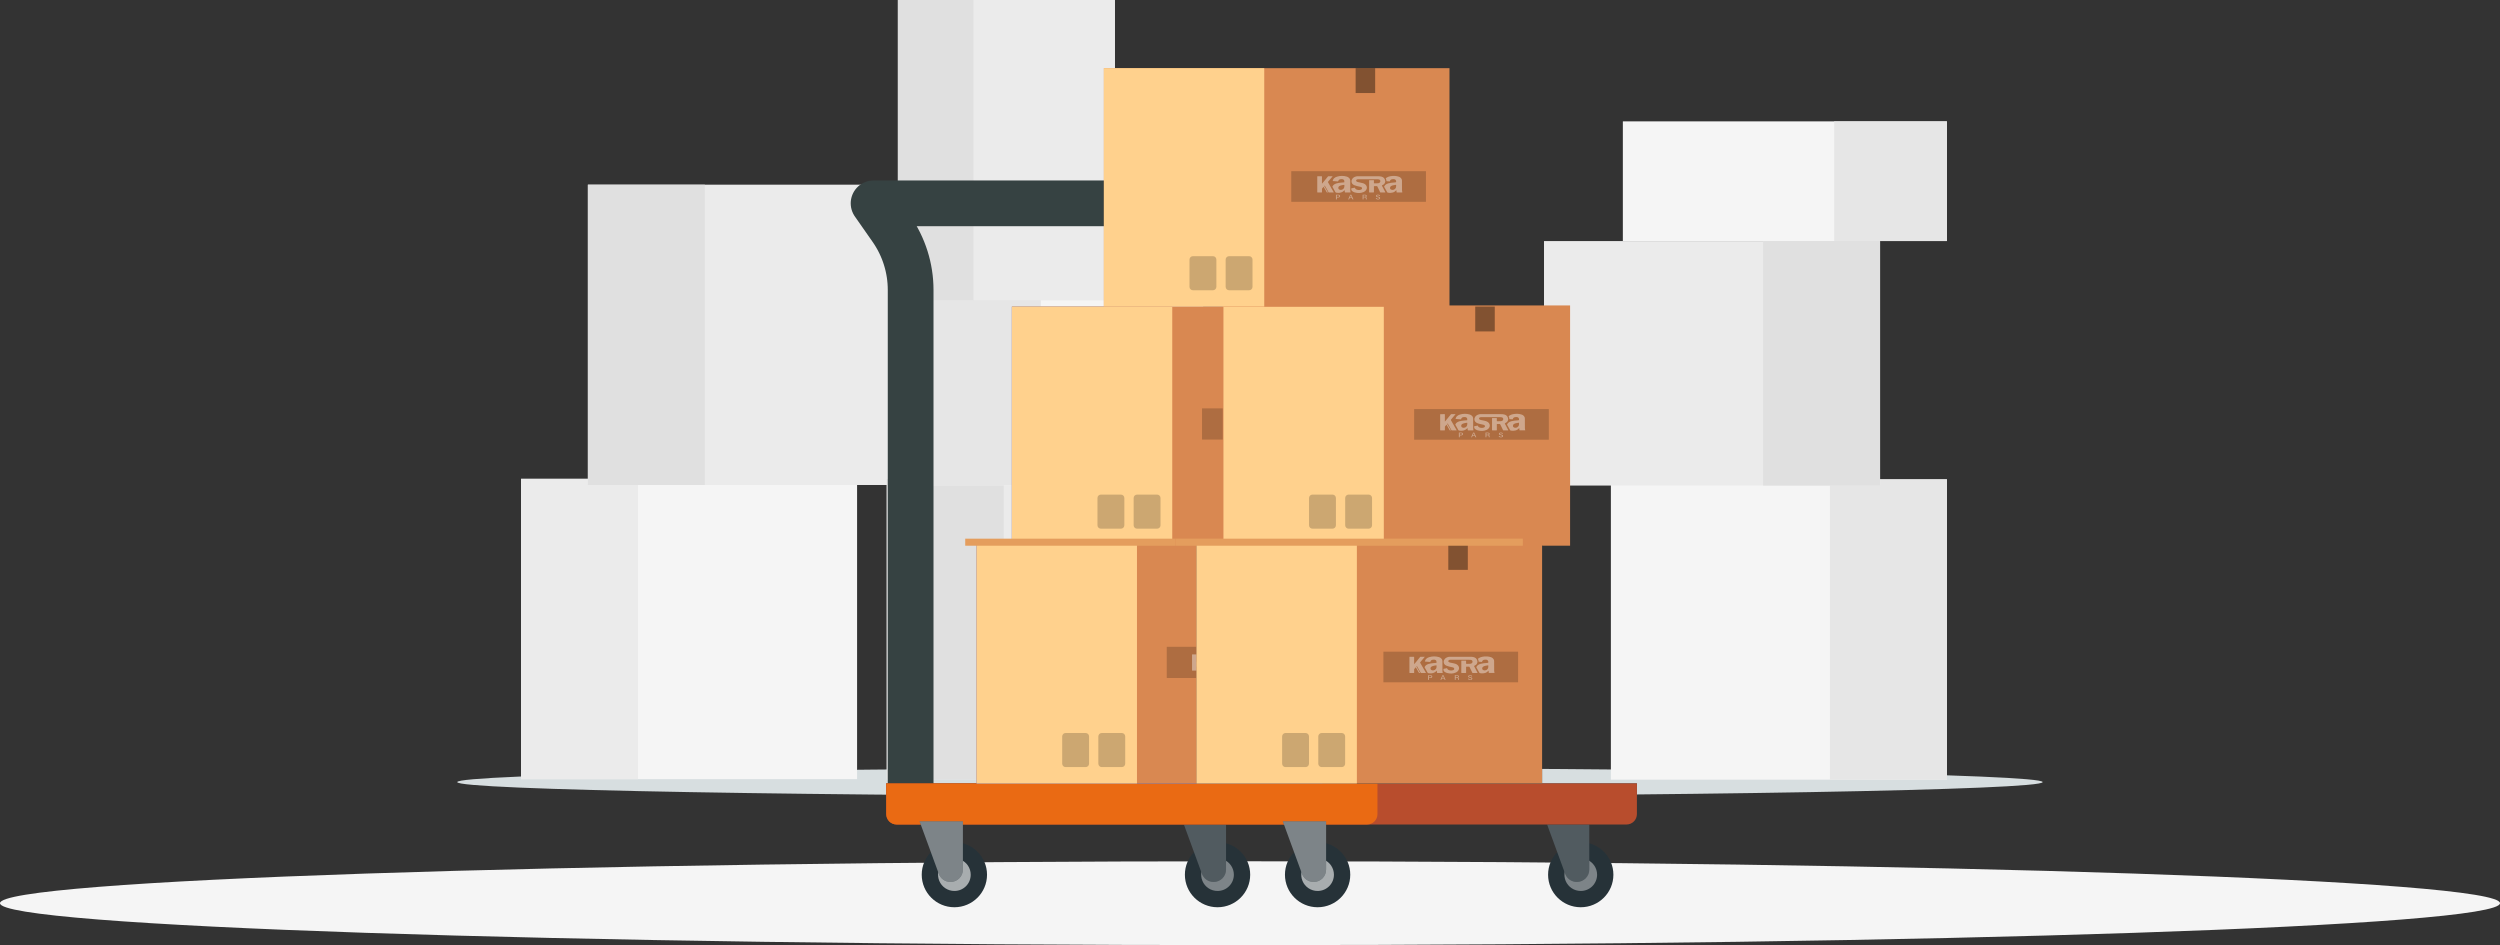 <svg width="328" height="124" viewBox="0 0 328 124" fill="none" xmlns="http://www.w3.org/2000/svg">
<rect x="0" y="0" width="328" height="124" fill="#333333" stroke="none"/>
<path d="M163.993 104.47C221.434 104.47 267.998 103.637 267.998 102.61C267.998 101.583 221.434 100.75 163.993 100.75C106.553 100.75 59.988 101.583 59.988 102.61C59.988 103.637 106.553 104.47 163.993 104.47Z" fill="#D7DEE0"/>
<path d="M112.449 62.822H68.359V102.225H112.449V62.822Z" fill="#F5F5F5"/>
<path d="M83.706 62.822H68.359V102.225H83.706V62.822Z" fill="#EBEBEB"/>
<path d="M121.219 24.229H77.129V63.631H121.219V24.229Z" fill="#EBEBEB"/>
<path d="M92.475 24.229H77.129V63.631H92.475V24.229Z" fill="#E0E0E0"/>
<path d="M160.43 62.857H116.34V102.26H160.43V62.857Z" fill="#EBEBEB"/>
<path d="M131.686 62.857H116.34V102.26H131.686V62.857Z" fill="#E0E0E0"/>
<path d="M165.309 38.984H121.219V63.665H165.309V38.984Z" fill="#F5F5F5"/>
<path d="M136.565 38.984H121.219V63.665H136.565V38.984Z" fill="#E6E6E6"/>
<path d="M146.286 0H117.801V39.403H146.286V0Z" fill="#EBEBEB"/>
<path d="M127.716 0H117.801V39.403H127.716V0Z" fill="#E0E0E0"/>
<path d="M211.348 102.293H255.438V62.89L211.348 62.89V102.293Z" fill="#F5F5F5"/>
<path d="M240.091 102.293H255.438V62.89H240.091V102.293Z" fill="#E6E6E6"/>
<path d="M202.574 63.705L246.664 63.705V31.63L202.574 31.63V63.705Z" fill="#EBEBEB"/>
<path d="M231.317 63.705H246.664V31.63H231.317V63.705Z" fill="#E0E0E0"/>
<path d="M212.918 31.625L255.438 31.625V15.924L212.918 15.924V31.625Z" fill="#F5F5F5"/>
<path d="M240.64 31.625L255.438 31.625V15.924L240.64 15.924V31.625Z" fill="#E6E6E6"/>
<path d="M164 124C254.575 124 328 121.538 328 118.5C328 115.462 254.575 113 164 113C73.425 113 0 115.462 0 118.5C0 121.538 73.425 124 164 124Z" fill="#F5F5F5"/>
<path d="M119.476 104.488V38.044C119.477 35.169 118.591 32.362 116.938 30.005L114.613 26.676H155.99L158.319 30.005C159.969 32.364 160.853 35.169 160.853 38.044V103.838" stroke="#364242" stroke-width="6" stroke-linecap="round" stroke-linejoin="round"/>
<path d="M207.393 119.031C209.759 119.031 211.677 117.119 211.677 114.762C211.677 112.404 209.759 110.492 207.393 110.492C205.027 110.492 203.109 112.404 203.109 114.762C203.109 117.119 205.027 119.031 207.393 119.031Z" fill="#263238"/>
<path opacity="0.4" d="M209.539 114.758C209.539 114.336 209.413 113.922 209.177 113.571C208.942 113.219 208.607 112.946 208.215 112.784C207.823 112.622 207.392 112.58 206.976 112.662C206.56 112.745 206.178 112.948 205.878 113.247C205.578 113.546 205.374 113.927 205.291 114.341C205.208 114.756 205.251 115.185 205.413 115.576C205.576 115.966 205.85 116.3 206.203 116.535C206.556 116.77 206.97 116.895 207.394 116.895C207.676 116.896 207.955 116.841 208.216 116.734C208.476 116.627 208.713 116.469 208.912 116.271C209.111 116.072 209.269 115.836 209.377 115.577C209.484 115.317 209.54 115.039 209.539 114.758Z" fill="white"/>
<path d="M206.879 115.715C206.545 115.714 206.22 115.612 205.947 115.421C205.674 115.23 205.466 114.961 205.352 114.649L202.828 107.758H208.513V114.087C208.513 114.301 208.471 114.513 208.39 114.711C208.308 114.908 208.187 115.088 208.035 115.239C207.884 115.391 207.703 115.511 207.505 115.592C207.306 115.674 207.093 115.716 206.879 115.715Z" fill="#263238"/>
<path opacity="0.2" d="M206.879 115.715C206.545 115.714 206.22 115.612 205.947 115.421C205.674 115.23 205.466 114.961 205.352 114.649L202.828 107.758H208.513V114.087C208.513 114.301 208.471 114.513 208.39 114.711C208.308 114.908 208.187 115.088 208.035 115.239C207.884 115.391 207.703 115.511 207.505 115.592C207.306 115.674 207.093 115.716 206.879 115.715Z" fill="white"/>
<path d="M159.741 119.031C162.107 119.031 164.025 117.119 164.025 114.762C164.025 112.404 162.107 110.492 159.741 110.492C157.375 110.492 155.457 112.404 155.457 114.762C155.457 117.119 157.375 119.031 159.741 119.031Z" fill="#263238"/>
<path opacity="0.4" d="M161.883 114.758C161.883 114.336 161.757 113.922 161.521 113.571C161.286 113.219 160.951 112.946 160.559 112.784C160.167 112.622 159.736 112.58 159.32 112.662C158.904 112.745 158.522 112.948 158.222 113.247C157.922 113.546 157.718 113.927 157.635 114.341C157.552 114.756 157.595 115.185 157.757 115.576C157.919 115.966 158.194 116.3 158.547 116.535C158.899 116.77 159.314 116.895 159.738 116.895C160.02 116.896 160.299 116.841 160.56 116.734C160.82 116.627 161.057 116.469 161.256 116.271C161.455 116.072 161.613 115.836 161.721 115.577C161.828 115.317 161.883 115.039 161.883 114.758Z" fill="white"/>
<path d="M159.222 115.715C158.889 115.714 158.564 115.612 158.291 115.421C158.018 115.23 157.81 114.961 157.696 114.649L155.172 107.758H160.856V114.087C160.857 114.301 160.815 114.513 160.733 114.711C160.651 114.908 160.531 115.088 160.379 115.239C160.227 115.391 160.047 115.511 159.849 115.592C159.65 115.674 159.437 115.716 159.222 115.715Z" fill="#263238"/>
<path opacity="0.2" d="M159.222 115.715C158.889 115.714 158.564 115.612 158.291 115.421C158.018 115.23 157.81 114.961 157.696 114.649L155.172 107.758H160.856V114.087C160.857 114.301 160.815 114.513 160.733 114.711C160.651 114.908 160.531 115.088 160.379 115.239C160.227 115.391 160.047 115.511 159.849 115.592C159.65 115.674 159.437 115.716 159.222 115.715Z" fill="white"/>
<path d="M214.762 102.783V106.815C214.762 106.994 214.727 107.171 214.658 107.336C214.59 107.501 214.489 107.651 214.362 107.778C214.235 107.904 214.085 108.005 213.919 108.073C213.753 108.142 213.575 108.177 213.396 108.177H117.635C117.273 108.176 116.927 108.031 116.672 107.776C116.417 107.521 116.273 107.175 116.273 106.815V102.783H214.762Z" fill="#263238"/>
<path d="M214.762 102.783V106.815C214.762 106.994 214.727 107.171 214.658 107.336C214.59 107.501 214.489 107.651 214.362 107.778C214.235 107.904 214.085 108.005 213.919 108.073C213.753 108.142 213.575 108.177 213.396 108.177H117.635C117.273 108.176 116.927 108.031 116.672 107.776C116.417 107.521 116.273 107.175 116.273 106.815V102.783H214.762Z" fill="#B84D2D"/>
<path d="M180.723 102.783V106.815C180.723 107.176 180.58 107.523 180.323 107.778C180.067 108.033 179.719 108.177 179.357 108.177H117.635C117.273 108.176 116.927 108.031 116.672 107.776C116.417 107.521 116.273 107.175 116.273 106.815V102.783H180.723Z" fill="#EA6A13"/>
<path d="M172.87 119.031C175.236 119.031 177.154 117.119 177.154 114.762C177.154 112.404 175.236 110.492 172.87 110.492C170.504 110.492 168.586 112.404 168.586 114.762C168.586 117.119 170.504 119.031 172.87 119.031Z" fill="#263238"/>
<path opacity="0.6" d="M175.012 114.758C175.012 114.336 174.886 113.922 174.65 113.571C174.415 113.219 174.08 112.946 173.688 112.784C173.296 112.622 172.865 112.58 172.449 112.662C172.033 112.745 171.651 112.948 171.351 113.247C171.051 113.546 170.847 113.927 170.764 114.341C170.681 114.756 170.724 115.185 170.886 115.576C171.048 115.966 171.323 116.3 171.676 116.535C172.028 116.77 172.443 116.895 172.867 116.895C173.149 116.896 173.428 116.841 173.689 116.734C173.949 116.627 174.186 116.469 174.385 116.271C174.584 116.072 174.742 115.836 174.85 115.577C174.957 115.317 175.012 115.039 175.012 114.758Z" fill="white"/>
<path d="M172.351 115.715C172.018 115.714 171.693 115.612 171.42 115.421C171.147 115.23 170.939 114.961 170.825 114.649L168.301 107.758H173.985V114.087C173.986 114.301 173.944 114.513 173.862 114.711C173.78 114.908 173.66 115.088 173.508 115.239C173.356 115.391 173.176 115.511 172.977 115.592C172.779 115.674 172.566 115.716 172.351 115.715Z" fill="#263238"/>
<path opacity="0.4" d="M172.351 115.715C172.018 115.714 171.693 115.612 171.42 115.421C171.147 115.23 170.939 114.961 170.825 114.649L168.301 107.758H173.985V114.087C173.986 114.301 173.944 114.513 173.862 114.711C173.78 114.908 173.66 115.088 173.508 115.239C173.356 115.391 173.176 115.511 172.977 115.592C172.779 115.674 172.566 115.716 172.351 115.715Z" fill="white"/>
<path d="M125.214 119.031C127.58 119.031 129.498 117.119 129.498 114.762C129.498 112.404 127.58 110.492 125.214 110.492C122.848 110.492 120.93 112.404 120.93 114.762C120.93 117.119 122.848 119.031 125.214 119.031Z" fill="#263238"/>
<path opacity="0.6" d="M127.359 114.758C127.359 114.336 127.233 113.922 126.998 113.571C126.762 113.219 126.427 112.946 126.035 112.784C125.644 112.622 125.212 112.58 124.796 112.662C124.38 112.745 123.998 112.948 123.698 113.247C123.399 113.546 123.194 113.927 123.112 114.341C123.029 114.756 123.071 115.185 123.234 115.576C123.396 115.966 123.671 116.3 124.023 116.535C124.376 116.77 124.791 116.895 125.215 116.895C125.497 116.896 125.776 116.841 126.036 116.734C126.297 116.627 126.533 116.469 126.733 116.271C126.932 116.072 127.09 115.836 127.197 115.577C127.305 115.317 127.36 115.039 127.359 114.758Z" fill="white"/>
<path d="M124.699 115.715C124.366 115.714 124.04 115.612 123.767 115.421C123.494 115.23 123.287 114.961 123.172 114.649L120.648 107.758H126.333V114.087C126.334 114.301 126.292 114.513 126.21 114.711C126.128 114.908 126.008 115.088 125.856 115.239C125.704 115.391 125.524 115.511 125.325 115.592C125.127 115.674 124.914 115.716 124.699 115.715Z" fill="#263238"/>
<path opacity="0.4" d="M124.699 115.715C124.366 115.714 124.04 115.612 123.767 115.421C123.494 115.23 123.287 114.961 123.172 114.649L120.648 107.758H126.333V114.087C126.334 114.301 126.292 114.513 126.21 114.711C126.128 114.908 126.008 115.088 125.856 115.239C125.704 115.391 125.524 115.511 125.325 115.592C125.127 115.674 124.914 115.716 124.699 115.715Z" fill="white"/>
<path d="M173.473 71.504H128.129V102.785H173.473V71.504Z" fill="#407BFF"/>
<path d="M173.473 71.504H128.129V102.785H173.473V71.504Z" fill="#D98851"/>
<path d="M149.17 71.504H128.129V102.785H149.17V71.504Z" fill="#FFD18D"/>
<path opacity="0.2" d="M147.18 96.17H144.549C144.302 96.17 144.102 96.37 144.102 96.616V100.197C144.102 100.443 144.302 100.643 144.549 100.643H147.18C147.427 100.643 147.627 100.443 147.627 100.197V96.616C147.627 96.37 147.427 96.17 147.18 96.17Z" fill="black"/>
<path opacity="0.2" d="M142.437 96.17H139.807C139.56 96.17 139.359 96.37 139.359 96.616V100.197C139.359 100.443 139.56 100.643 139.807 100.643H142.437C142.685 100.643 142.885 100.443 142.885 100.197V96.616C142.885 96.37 142.685 96.17 142.437 96.17Z" fill="black"/>
<path opacity="0.4" d="M163.723 71.504H161.16V74.765H163.723V71.504Z" fill="black"/>
<path opacity="0.2" d="M170.73 84.861H153.078V88.951H170.73V84.861Z" fill="black"/>
<path d="M178.102 40.223H132.758V71.504H178.102V40.223Z" fill="#407BFF"/>
<path d="M178.102 40.223H132.758V71.504H178.102V40.223Z" fill="#D98851"/>
<path d="M153.799 40.223H132.758V71.504H153.799V40.223Z" fill="#FFD18D"/>
<path opacity="0.2" d="M151.812 64.891H149.182C148.935 64.891 148.734 65.09 148.734 65.337V68.918C148.734 69.164 148.935 69.364 149.182 69.364H151.812C152.06 69.364 152.26 69.164 152.26 68.918V65.337C152.26 65.09 152.06 64.891 151.812 64.891Z" fill="black"/>
<path opacity="0.2" d="M147.066 64.891H144.436C144.189 64.891 143.988 65.09 143.988 65.337V68.918C143.988 69.164 144.189 69.364 144.436 69.364H147.066C147.313 69.364 147.514 69.164 147.514 68.918V65.337C147.514 65.09 147.313 64.891 147.066 64.891Z" fill="black"/>
<path opacity="0.4" d="M168.352 40.223H165.789V43.484H168.352V40.223Z" fill="black"/>
<path opacity="0.2" d="M175.359 53.58H157.707V57.67H175.359V53.58Z" fill="black"/>
<path d="M205.86 40.223H160.516V71.504H205.86V40.223Z" fill="#407BFF"/>
<path d="M205.996 40.074H160.426V71.594H205.996V40.074Z" fill="#D98851"/>
<path d="M181.556 40.223H160.516V71.504H181.556V40.223Z" fill="#FFD18D"/>
<path opacity="0.2" d="M179.566 64.891H176.936C176.689 64.891 176.488 65.09 176.488 65.337V68.918C176.488 69.164 176.689 69.364 176.936 69.364H179.566C179.813 69.364 180.014 69.164 180.014 68.918V65.337C180.014 65.09 179.813 64.891 179.566 64.891Z" fill="black"/>
<path opacity="0.2" d="M174.824 64.891H172.193C171.946 64.891 171.746 65.09 171.746 65.337V68.918C171.746 69.164 171.946 69.364 172.193 69.364H174.824C175.071 69.364 175.272 69.164 175.272 68.918V65.337C175.272 65.09 175.071 64.891 174.824 64.891Z" fill="black"/>
<path opacity="0.4" d="M196.113 40.223H193.551V43.484H196.113V40.223Z" fill="black"/>
<path opacity="0.2" d="M203.205 53.672H185.535V57.689H203.205V53.672Z" fill="black"/>
<path opacity="0.4" fill-rule="evenodd" clip-rule="evenodd" d="M200.065 56.168C200.072 56.257 200.08 56.346 200.107 56.433C200.115 56.458 200.105 56.462 200.08 56.462C199.854 56.462 199.628 56.462 199.402 56.462C199.361 56.462 199.358 56.439 199.355 56.418L199.353 56.408C199.339 56.328 199.328 56.247 199.329 56.154C199.307 56.175 199.286 56.195 199.266 56.214L199.266 56.214C199.217 56.263 199.171 56.308 199.117 56.347C198.967 56.457 198.786 56.503 198.59 56.515C198.463 56.523 198.336 56.517 198.211 56.487C198.17 56.478 198.141 56.462 198.123 56.428C198.066 56.324 198.007 56.22 197.949 56.116L197.949 56.116L197.949 56.116L197.949 56.116L197.949 56.116L197.949 56.116L197.949 56.115L197.875 55.983L197.875 55.978C197.875 55.968 197.876 55.958 197.862 55.951L197.861 55.951L197.853 55.941L197.849 55.928C197.818 55.889 197.795 55.846 197.772 55.804L197.772 55.804L197.772 55.804C197.761 55.782 197.749 55.76 197.736 55.739C197.718 55.709 197.731 55.682 197.744 55.655C197.846 55.452 198.042 55.334 198.289 55.266C198.542 55.197 198.806 55.175 199.07 55.155C199.086 55.154 199.102 55.152 199.118 55.15L199.118 55.15C199.131 55.149 199.144 55.147 199.156 55.146L199.157 55.146C199.302 55.134 199.302 55.134 199.297 55.012C199.296 54.99 199.293 54.968 199.289 54.946C199.288 54.936 199.287 54.925 199.285 54.915C199.227 54.75 199.08 54.707 198.882 54.714C198.754 54.719 198.635 54.746 198.553 54.837C198.516 54.878 198.492 54.926 198.482 54.976C198.475 55.011 198.457 55.017 198.42 55.014C198.303 55.005 198.185 54.997 198.067 54.989C198.04 54.987 198.025 54.978 198.026 54.955C198.034 54.853 197.995 54.759 197.953 54.665C197.922 54.639 197.925 54.616 197.956 54.59C197.964 54.583 197.972 54.576 197.981 54.569C198.017 54.538 198.053 54.507 198.102 54.488C198.241 54.404 198.401 54.357 198.567 54.329C198.943 54.266 199.313 54.275 199.671 54.403C199.741 54.428 199.805 54.465 199.856 54.512C199.858 54.512 199.86 54.513 199.862 54.514C199.863 54.515 199.864 54.516 199.865 54.518L199.869 54.519L199.869 54.522L199.879 54.529L199.882 54.532C199.884 54.533 199.886 54.534 199.887 54.535C199.889 54.536 199.89 54.538 199.89 54.539L199.903 54.555C199.934 54.575 199.958 54.601 199.971 54.631L200.01 54.7C200.058 54.769 200.059 54.848 200.06 54.923L200.061 54.931C200.065 55.241 200.064 55.551 200.064 55.861V55.861L200.064 56.148L200.065 56.168ZM199.311 55.018C199.307 55.064 199.322 55.081 199.384 55.08C199.322 55.081 199.307 55.064 199.311 55.018ZM198.42 55.887C198.412 55.887 198.404 55.886 198.396 55.886V55.886C198.404 55.886 198.412 55.887 198.42 55.887ZM198.531 55.995C198.588 56.094 198.754 56.142 198.892 56.121V56.121C199.056 56.096 199.157 56.009 199.234 55.897C199.304 55.769 199.302 55.633 199.299 55.497C199.298 55.472 199.293 55.459 199.257 55.464L199.2 55.471C199.089 55.485 198.977 55.499 198.871 55.529C198.642 55.596 198.484 55.681 198.494 55.897C198.495 55.898 198.495 55.899 198.495 55.901C198.495 55.902 198.495 55.904 198.494 55.905L198.494 55.909C198.492 55.92 198.49 55.932 198.506 55.94L198.506 55.941L198.506 55.944C198.505 55.955 198.505 55.966 198.519 55.973L198.52 55.973C198.519 55.977 198.519 55.981 198.521 55.985C198.523 55.989 198.527 55.992 198.531 55.995ZM199.711 55.886C199.611 55.884 199.51 55.883 199.41 55.886V55.886C199.509 55.883 199.609 55.884 199.709 55.886C199.792 55.887 199.874 55.888 199.957 55.886C199.875 55.888 199.793 55.887 199.711 55.886ZM197.689 56.071L197.69 56.073L197.738 56.164C197.785 56.252 197.831 56.339 197.879 56.425C197.894 56.454 197.889 56.465 197.849 56.465C197.65 56.464 197.452 56.464 197.253 56.465C197.224 56.465 197.209 56.456 197.198 56.434C197.168 56.367 197.136 56.3 197.104 56.233L197.068 56.156L197.056 56.135C197.055 56.134 197.055 56.132 197.055 56.13L197.044 56.106L197.043 56.105C197.032 56.1 197.031 56.092 197.033 56.082L197.029 56.074C197.025 56.072 197.021 56.068 197.019 56.064C197.017 56.06 197.016 56.056 197.017 56.051L197.017 56.05C197.013 56.048 197.009 56.045 197.007 56.041C197.005 56.038 197.005 56.034 197.005 56.03C197.004 56.028 197.003 56.027 197.003 56.025C197.002 56.023 197.002 56.022 197.002 56.02C196.986 55.988 196.97 55.956 196.954 55.925C196.913 55.844 196.872 55.764 196.835 55.683C196.816 55.642 196.791 55.632 196.741 55.633C196.643 55.636 196.544 55.636 196.446 55.633C196.396 55.631 196.381 55.644 196.382 55.685C196.383 55.791 196.383 55.898 196.383 56.004C196.383 56.137 196.383 56.27 196.385 56.404C196.386 56.455 196.367 56.468 196.306 56.466C196.145 56.463 195.984 56.464 195.823 56.466C195.774 56.467 195.753 56.459 195.753 56.413C195.755 56.098 195.755 55.784 195.755 55.469C195.755 55.279 195.755 55.089 195.756 54.899C195.756 54.896 195.755 54.892 195.754 54.888C195.751 54.872 195.748 54.855 195.781 54.853H196.358C196.39 54.856 196.387 54.872 196.384 54.887C196.383 54.892 196.382 54.896 196.382 54.899C196.384 55.008 196.384 55.116 196.382 55.225C196.381 55.259 196.395 55.269 196.436 55.268C196.495 55.266 196.555 55.266 196.615 55.267C196.72 55.267 196.825 55.268 196.93 55.258C197.126 55.24 197.258 55.102 197.223 54.945C197.221 54.937 197.221 54.928 197.22 54.919L197.219 54.907L197.219 54.906C197.214 54.904 197.211 54.901 197.209 54.897C197.207 54.894 197.206 54.89 197.207 54.886L197.169 54.83C197.228 54.831 197.286 54.83 197.344 54.83H197.344H197.344H197.344H197.344H197.344H197.344C197.433 54.83 197.521 54.83 197.609 54.831C197.503 54.83 197.397 54.83 197.292 54.83L197.169 54.83C197.098 54.752 196.995 54.733 196.885 54.732C196.755 54.73 196.625 54.73 196.495 54.73H196.495L195.868 54.73C195.354 54.73 194.84 54.73 194.326 54.729C194.23 54.728 194.151 54.75 194.086 54.806C194.044 54.867 194.028 54.93 194.073 54.995C194.082 54.995 194.085 55 194.085 55.006L194.086 55.008C194.163 55.081 194.27 55.102 194.376 55.123L194.395 55.127C194.431 55.134 194.468 55.141 194.504 55.148L194.504 55.148C194.661 55.178 194.818 55.208 194.968 55.257C195.344 55.379 195.535 55.69 195.428 56.005C195.425 56.01 195.421 56.014 195.417 56.018L195.416 56.02L195.416 56.02C195.417 56.032 195.418 56.044 195.404 56.052V56.052C195.404 56.064 195.402 56.075 195.39 56.084C195.314 56.23 195.19 56.339 195.016 56.414C194.647 56.573 194.267 56.565 193.881 56.464C193.778 56.437 193.687 56.389 193.598 56.335C193.433 56.236 193.393 56.103 193.416 55.947C193.419 55.926 193.432 55.919 193.452 55.915C193.517 55.903 193.581 55.891 193.646 55.879C193.714 55.866 193.782 55.853 193.851 55.84C193.875 55.835 193.889 55.842 193.895 55.861C193.976 56.106 194.265 56.16 194.515 56.136C194.644 56.125 194.751 56.083 194.816 55.986L194.816 55.985C194.814 55.974 194.813 55.963 194.827 55.956L194.828 55.954C194.827 55.82 194.787 55.775 194.624 55.726C194.538 55.7 194.448 55.683 194.359 55.666C194.298 55.654 194.238 55.642 194.179 55.628C194.048 55.596 193.92 55.559 193.799 55.507C193.562 55.406 193.455 55.242 193.446 55.03C193.446 55.022 193.446 55.015 193.445 55.008V55.008V55.008V55.008V55.008V55.008V55.008V55.008C193.443 54.984 193.442 54.961 193.447 54.938C193.451 54.923 193.453 54.907 193.455 54.892C193.457 54.867 193.468 54.843 193.478 54.819L193.478 54.819C193.481 54.812 193.484 54.805 193.487 54.798L193.625 54.798H193.625H193.625H193.625H193.625H193.625H193.625C193.755 54.798 193.885 54.798 194.014 54.799C193.839 54.798 193.663 54.798 193.487 54.798C193.582 54.559 193.789 54.42 194.079 54.353C194.124 54.343 194.171 54.338 194.218 54.338C195.127 54.338 196.035 54.339 196.943 54.338C197.103 54.338 197.262 54.347 197.411 54.395C197.622 54.464 197.757 54.589 197.818 54.767L197.817 54.768L197.817 54.768L197.817 54.768C197.816 54.769 197.814 54.77 197.815 54.77C197.817 54.773 197.819 54.775 197.822 54.777L197.823 54.777L197.826 54.784L197.826 54.784C197.841 54.816 197.855 54.849 197.851 54.884C197.9 55.007 197.862 55.125 197.806 55.238C197.745 55.36 197.631 55.448 197.489 55.509C197.434 55.532 197.414 55.549 197.445 55.602C197.495 55.686 197.539 55.772 197.583 55.858C197.598 55.888 197.613 55.917 197.628 55.946C197.636 55.963 197.643 55.98 197.648 55.998C197.653 56 197.657 56.003 197.659 56.007C197.661 56.011 197.662 56.015 197.661 56.019V56.02L197.673 56.041L197.674 56.043C197.687 56.05 197.688 56.06 197.689 56.071ZM191.104 56.425C191.026 56.293 190.949 56.16 190.872 56.028L190.791 55.888C190.786 55.886 190.783 55.883 190.781 55.88C190.778 55.876 190.778 55.872 190.778 55.868L190.777 55.867C190.774 55.856 190.77 55.846 190.766 55.836C190.73 55.775 190.695 55.713 190.66 55.652L190.66 55.652C190.576 55.507 190.493 55.362 190.412 55.216C190.405 55.205 190.397 55.193 190.39 55.182L190.39 55.182C190.369 55.151 190.348 55.119 190.348 55.081C190.42 55.004 190.487 54.924 190.548 54.841L190.549 54.839C190.554 54.837 190.558 54.834 190.56 54.831C190.563 54.828 190.564 54.824 190.564 54.82L190.972 54.338H190.401C190.38 54.338 190.369 54.347 190.358 54.36C190.239 54.507 190.12 54.654 190 54.8C189.914 54.895 189.835 54.994 189.758 55.094L189.566 55.317V55.248C189.567 54.965 189.567 54.681 189.566 54.398C189.566 54.394 189.567 54.389 189.568 54.384C189.57 54.369 189.572 54.354 189.555 54.342C189.551 54.34 189.547 54.338 189.542 54.338L188.964 54.34H188.964H188.964L188.964 54.34C188.948 54.347 188.949 54.359 188.95 54.371C188.95 54.373 188.95 54.376 188.95 54.379C188.95 55.059 188.95 55.739 188.95 56.42C188.95 56.455 188.962 56.467 189.006 56.467C189.174 56.465 189.342 56.465 189.509 56.467C189.558 56.468 189.57 56.454 189.569 56.417C189.568 56.3 189.569 56.184 189.569 56.068L189.57 55.965L189.58 55.953C189.582 55.95 189.584 55.947 189.585 55.944L189.596 55.933L189.64 55.882L189.64 55.882C189.676 55.84 189.712 55.797 189.748 55.755C189.751 55.752 189.753 55.749 189.756 55.746C189.764 55.734 189.773 55.721 189.797 55.726C189.798 55.733 189.8 55.74 189.803 55.747L190.193 56.438C190.204 56.457 190.217 56.467 190.244 56.466C190.267 56.465 190.29 56.465 190.313 56.465L190.343 56.466C190.343 56.462 190.343 56.46 190.343 56.458V56.458C190.343 56.454 190.344 56.452 190.343 56.45C190.188 56.179 190.032 55.908 189.877 55.638C189.869 55.605 189.885 55.572 189.917 55.565C189.943 55.56 189.952 55.581 189.959 55.601C189.962 55.608 189.964 55.615 189.967 55.62C190.01 55.691 190.051 55.764 190.092 55.836L190.134 55.909L190.201 56.029C190.277 56.163 190.352 56.297 190.427 56.431C190.44 56.455 190.455 56.465 190.486 56.465C190.68 56.464 190.875 56.464 191.069 56.465C191.107 56.465 191.125 56.461 191.104 56.425ZM188.964 54.743L188.965 54.571C188.965 54.628 188.965 54.686 188.964 54.743ZM193.31 56.404L193.317 56.427C193.326 56.458 193.311 56.464 193.277 56.464C193.06 56.463 192.843 56.463 192.626 56.465C192.584 56.465 192.572 56.449 192.567 56.42C192.55 56.337 192.54 56.252 192.544 56.167C192.523 56.166 192.517 56.175 192.512 56.183C192.51 56.186 192.508 56.188 192.507 56.19C192.253 56.468 191.913 56.562 191.5 56.504C191.416 56.492 191.349 56.471 191.313 56.395C191.27 56.303 191.219 56.214 191.169 56.125L191.169 56.125C191.147 56.086 191.125 56.048 191.103 56.009C191.105 55.999 191.103 55.991 191.092 55.986L191.091 55.984L190.951 55.745C190.935 55.718 190.94 55.693 190.952 55.666C191.045 55.468 191.231 55.35 191.465 55.278C191.672 55.214 191.892 55.192 192.11 55.17L192.113 55.17C192.23 55.158 192.348 55.149 192.466 55.14C192.498 55.138 192.505 55.125 192.506 55.102C192.509 55.029 192.5 54.957 192.487 54.885V54.885L192.466 54.852C192.388 54.732 192.25 54.709 192.105 54.716C191.854 54.727 191.762 54.793 191.693 54.992C191.685 55.012 191.673 55.018 191.65 55.016L191.009 54.969C190.981 54.967 190.97 54.956 190.977 54.932C191.012 54.808 191.06 54.688 191.171 54.592C191.27 54.49 191.406 54.432 191.551 54.388C191.975 54.259 192.402 54.26 192.827 54.383C192.96 54.422 193.07 54.489 193.147 54.588C193.197 54.632 193.225 54.685 193.24 54.743C193.274 54.813 193.274 54.887 193.275 54.96L193.275 54.962C193.279 55.282 193.279 55.602 193.279 55.921V55.921L193.279 56.248C193.277 56.301 193.293 56.353 193.31 56.404ZM191.732 55.975C191.777 56.083 191.946 56.149 192.106 56.122C192.236 56.1 192.336 56.043 192.408 55.953L192.419 55.941V55.941C192.509 55.805 192.517 55.657 192.511 55.508C192.511 55.504 192.511 55.501 192.511 55.497L192.511 55.497C192.512 55.48 192.514 55.461 192.474 55.466L192.472 55.466C192.292 55.487 192.111 55.509 191.946 55.578C191.751 55.66 191.684 55.769 191.719 55.943C191.72 55.944 191.721 55.946 191.722 55.947C191.722 55.949 191.722 55.951 191.722 55.953C191.726 55.955 191.729 55.959 191.731 55.962C191.733 55.966 191.733 55.971 191.732 55.975ZM191.403 56.76H191.694C191.843 56.76 191.945 56.828 191.945 56.94C191.945 57.062 191.836 57.124 191.689 57.124H191.516V57.371H191.403V56.76ZM191.516 57.049H191.68C191.778 57.049 191.83 57.011 191.83 56.942C191.83 56.87 191.769 56.835 191.684 56.835H191.515L191.516 57.049ZM193.123 57.371L193.2 57.196H193.496L193.575 57.371H193.694L193.416 56.76H193.278L193.012 57.371H193.123ZM193.438 57.05L193.468 57.119H193.227L193.231 57.11L193.231 57.11L193.231 57.11C193.285 56.982 193.326 56.883 193.344 56.831H193.345C193.359 56.872 193.388 56.938 193.438 57.05ZM195.013 57.106V57.371H194.903V56.76H195.204C195.361 56.76 195.444 56.829 195.444 56.924C195.444 57.004 195.388 57.052 195.319 57.068C195.376 57.081 195.43 57.117 195.43 57.224V57.251L195.43 57.266V57.266C195.43 57.304 195.43 57.348 195.441 57.371H195.333C195.319 57.345 195.319 57.299 195.319 57.242V57.239V57.226C195.319 57.143 195.291 57.106 195.158 57.106L195.013 57.106ZM195.013 57.031H195.172C195.282 57.031 195.33 56.998 195.33 56.932C195.33 56.87 195.28 56.835 195.182 56.835H195.013V57.031ZM196.926 57.309C196.821 57.309 196.761 57.272 196.741 57.201L196.628 57.201C196.644 57.298 196.729 57.38 196.919 57.38C197.106 57.38 197.198 57.303 197.198 57.202C197.198 57.122 197.159 57.055 196.943 57.012C196.813 56.987 196.772 56.965 196.772 56.911C196.772 56.855 196.822 56.824 196.909 56.824C197.016 56.824 197.055 56.868 197.067 56.919H197.181C197.17 56.837 197.095 56.752 196.912 56.752C196.742 56.752 196.657 56.826 196.657 56.92C196.657 57.005 196.716 57.057 196.899 57.092C197.046 57.121 197.083 57.153 197.083 57.212C197.083 57.267 197.038 57.309 196.926 57.309Z" fill="white"/>
<path d="M190.173 8.943H144.828V40.224H190.173V8.943Z" fill="#D98851"/>
<path d="M165.869 8.943H144.828V40.224H165.869V8.943Z" fill="#FFD18D"/>
<path opacity="0.2" d="M163.883 33.609H161.252C161.005 33.609 160.805 33.809 160.805 34.055V37.636C160.805 37.883 161.005 38.082 161.252 38.082H163.883C164.13 38.082 164.33 37.883 164.33 37.636V34.055C164.33 33.809 164.13 33.609 163.883 33.609Z" fill="black"/>
<path opacity="0.2" d="M159.141 33.609H156.51C156.263 33.609 156.062 33.809 156.062 34.055V37.636C156.062 37.883 156.263 38.082 156.51 38.082H159.141C159.388 38.082 159.588 37.883 159.588 37.636V34.055C159.588 33.809 159.388 33.609 159.141 33.609Z" fill="black"/>
<path opacity="0.4" d="M180.422 8.943H177.859V12.205H180.422V8.943Z" fill="black"/>
<path d="M202.325 71.504H156.98V102.785H202.325V71.504Z" fill="#263238"/>
<path opacity="0.4" fill-rule="evenodd" clip-rule="evenodd" d="M167.511 87.688C167.518 87.777 167.525 87.866 167.553 87.953C167.56 87.977 167.55 87.982 167.525 87.981C167.299 87.981 167.073 87.981 166.847 87.981C166.806 87.981 166.803 87.959 166.8 87.937L166.799 87.928C166.784 87.847 166.773 87.767 166.774 87.674C166.752 87.694 166.732 87.714 166.712 87.734L166.712 87.734L166.712 87.734L166.712 87.734C166.662 87.782 166.616 87.827 166.562 87.867C166.412 87.977 166.231 88.022 166.036 88.035C165.908 88.043 165.781 88.036 165.657 88.007C165.615 87.997 165.586 87.981 165.568 87.948C165.511 87.843 165.453 87.739 165.394 87.635L165.394 87.635L165.394 87.635L165.394 87.635L165.394 87.635L165.394 87.635L165.394 87.635L165.32 87.503L165.321 87.498C165.321 87.488 165.321 87.477 165.307 87.471L165.306 87.47L165.298 87.46L165.294 87.448C165.263 87.408 165.241 87.366 165.218 87.323L165.218 87.323L165.218 87.323C165.206 87.301 165.194 87.279 165.181 87.258C165.164 87.228 165.176 87.201 165.19 87.174C165.291 86.971 165.487 86.853 165.734 86.786C165.987 86.717 166.251 86.694 166.515 86.674C166.531 86.673 166.547 86.671 166.563 86.67L166.564 86.67C166.576 86.668 166.589 86.667 166.602 86.666L166.602 86.666C166.747 86.653 166.748 86.653 166.742 86.532C166.741 86.51 166.738 86.487 166.735 86.465C166.733 86.455 166.732 86.445 166.731 86.435C166.672 86.27 166.525 86.226 166.327 86.234C166.199 86.238 166.08 86.266 165.998 86.356C165.961 86.398 165.937 86.445 165.927 86.496C165.92 86.53 165.903 86.537 165.865 86.534C165.748 86.525 165.63 86.516 165.512 86.509C165.485 86.507 165.47 86.497 165.472 86.475C165.48 86.373 165.44 86.279 165.398 86.185C165.367 86.159 165.371 86.135 165.401 86.109C165.409 86.103 165.418 86.096 165.426 86.089C165.462 86.058 165.498 86.026 165.548 86.008C165.686 85.924 165.846 85.877 166.012 85.849C166.388 85.786 166.759 85.794 167.116 85.922C167.187 85.948 167.25 85.985 167.302 86.031C167.304 86.032 167.306 86.032 167.307 86.033C167.309 86.034 167.31 86.036 167.31 86.037L167.314 86.038L167.315 86.041L167.324 86.049L167.327 86.052C167.329 86.052 167.331 86.053 167.333 86.054C167.334 86.056 167.335 86.057 167.335 86.059L167.349 86.074C167.38 86.094 167.403 86.121 167.416 86.151L167.456 86.219C167.504 86.289 167.505 86.368 167.506 86.442L167.506 86.451C167.51 86.761 167.51 87.071 167.509 87.381L167.509 87.667L167.511 87.688ZM166.756 86.537C166.753 86.584 166.767 86.601 166.829 86.6C166.767 86.601 166.752 86.584 166.756 86.537ZM165.865 87.407C165.857 87.406 165.849 87.406 165.841 87.406V87.406C165.849 87.406 165.857 87.406 165.865 87.407ZM165.976 87.514C166.033 87.613 166.199 87.661 166.337 87.64V87.64C166.502 87.615 166.602 87.528 166.68 87.417C166.749 87.288 166.747 87.152 166.744 87.016C166.744 86.992 166.738 86.979 166.702 86.984L166.645 86.991C166.534 87.004 166.423 87.018 166.317 87.049C166.088 87.115 165.929 87.2 165.939 87.416C165.94 87.418 165.941 87.419 165.941 87.42C165.941 87.422 165.94 87.423 165.939 87.424L165.939 87.428C165.937 87.44 165.935 87.451 165.951 87.459L165.952 87.46L165.951 87.464C165.951 87.475 165.95 87.486 165.965 87.492L165.965 87.493C165.964 87.497 165.965 87.501 165.967 87.505C165.969 87.509 165.972 87.512 165.976 87.514ZM167.156 87.405C167.056 87.404 166.956 87.402 166.855 87.406V87.406C166.955 87.403 167.055 87.404 167.154 87.405C167.237 87.406 167.319 87.407 167.402 87.406C167.32 87.407 167.238 87.406 167.156 87.405ZM165.135 87.59L165.135 87.593L165.184 87.684C165.23 87.771 165.277 87.859 165.324 87.945C165.339 87.973 165.334 87.984 165.294 87.984C165.095 87.984 164.897 87.984 164.698 87.984C164.67 87.984 164.654 87.976 164.644 87.953C164.613 87.886 164.581 87.82 164.55 87.753L164.513 87.676L164.501 87.655C164.5 87.653 164.5 87.651 164.501 87.65L164.489 87.626L164.489 87.625C164.477 87.62 164.476 87.612 164.479 87.602L164.475 87.593C164.47 87.591 164.466 87.588 164.464 87.584C164.462 87.58 164.461 87.575 164.463 87.571L164.462 87.57C164.458 87.568 164.455 87.565 164.453 87.561C164.451 87.557 164.45 87.553 164.451 87.549C164.449 87.548 164.448 87.546 164.448 87.545C164.447 87.543 164.447 87.541 164.447 87.539C164.431 87.508 164.415 87.476 164.399 87.444C164.358 87.364 164.317 87.284 164.28 87.202C164.261 87.162 164.236 87.151 164.187 87.152C164.088 87.155 163.99 87.155 163.892 87.152C163.842 87.151 163.826 87.163 163.827 87.204C163.828 87.311 163.828 87.417 163.828 87.524V87.524C163.828 87.657 163.828 87.79 163.83 87.923C163.831 87.974 163.812 87.987 163.752 87.986C163.591 87.983 163.43 87.984 163.268 87.985C163.219 87.986 163.199 87.979 163.199 87.932C163.2 87.618 163.2 87.303 163.2 86.989C163.2 86.799 163.2 86.609 163.201 86.419C163.201 86.415 163.2 86.411 163.199 86.407C163.196 86.392 163.193 86.375 163.226 86.373H163.803C163.836 86.375 163.832 86.392 163.829 86.407C163.829 86.411 163.828 86.415 163.828 86.419C163.829 86.527 163.83 86.636 163.827 86.744C163.826 86.778 163.84 86.788 163.881 86.787C163.941 86.786 164.001 86.786 164.061 86.786C164.165 86.787 164.27 86.787 164.375 86.777C164.571 86.759 164.703 86.621 164.669 86.464C164.667 86.456 164.666 86.447 164.666 86.439V86.439L164.665 86.427L164.664 86.425C164.66 86.423 164.656 86.42 164.654 86.417C164.652 86.413 164.652 86.409 164.652 86.405L164.615 86.35C164.673 86.35 164.731 86.35 164.789 86.35H164.789H164.789H164.789H164.789H164.789H164.789H164.789C164.878 86.35 164.966 86.35 165.055 86.35C164.949 86.35 164.843 86.35 164.737 86.35L164.615 86.35C164.544 86.272 164.441 86.253 164.33 86.251C164.2 86.249 164.07 86.249 163.941 86.249H163.941L163.313 86.249C162.799 86.249 162.285 86.249 161.771 86.248C161.675 86.248 161.596 86.269 161.531 86.325C161.49 86.387 161.473 86.45 161.519 86.515C161.528 86.515 161.53 86.519 161.53 86.525L161.532 86.528C161.608 86.6 161.715 86.621 161.822 86.642L161.84 86.646C161.877 86.653 161.913 86.66 161.95 86.668L161.95 86.668C162.106 86.698 162.263 86.728 162.413 86.776C162.79 86.898 162.981 87.209 162.873 87.525C162.87 87.529 162.867 87.534 162.862 87.538L162.862 87.539L162.862 87.539C162.862 87.551 162.863 87.563 162.849 87.572V87.572C162.849 87.583 162.848 87.595 162.835 87.603C162.759 87.749 162.636 87.858 162.462 87.933C162.092 88.092 161.712 88.085 161.327 87.984C161.223 87.957 161.132 87.908 161.044 87.855C160.879 87.755 160.838 87.622 160.861 87.467C160.865 87.445 160.877 87.438 160.898 87.434C160.962 87.422 161.026 87.41 161.091 87.398L161.091 87.398C161.159 87.385 161.228 87.373 161.296 87.36C161.321 87.355 161.334 87.361 161.341 87.381C161.421 87.626 161.71 87.679 161.96 87.656C162.089 87.644 162.196 87.603 162.261 87.506L162.261 87.505C162.26 87.494 162.259 87.483 162.273 87.475L162.273 87.473C162.272 87.34 162.232 87.294 162.07 87.246C161.983 87.219 161.894 87.202 161.804 87.185C161.744 87.173 161.683 87.162 161.624 87.147C161.493 87.116 161.366 87.079 161.245 87.027C161.008 86.925 160.9 86.761 160.892 86.549C160.891 86.542 160.891 86.534 160.89 86.527V86.527V86.527V86.527V86.527V86.527V86.527V86.527C160.889 86.504 160.887 86.48 160.893 86.457C160.896 86.442 160.899 86.427 160.9 86.412C160.902 86.386 160.913 86.362 160.923 86.338L160.923 86.338C160.927 86.331 160.93 86.324 160.932 86.317L161.07 86.318C161.2 86.318 161.33 86.318 161.46 86.318C161.284 86.317 161.108 86.317 160.932 86.317C161.027 86.079 161.235 85.94 161.524 85.872C161.57 85.862 161.616 85.857 161.663 85.858C162.572 85.858 163.48 85.858 164.389 85.858C164.548 85.858 164.707 85.867 164.857 85.915C165.067 85.983 165.202 86.109 165.263 86.286L165.262 86.287L165.262 86.287L165.262 86.287C165.261 86.288 165.26 86.29 165.26 86.29C165.262 86.292 165.265 86.294 165.267 86.296L165.268 86.297L165.271 86.304L165.271 86.304C165.286 86.336 165.301 86.368 165.296 86.403C165.346 86.527 165.307 86.644 165.251 86.757C165.19 86.88 165.077 86.968 164.934 87.028C164.879 87.052 164.859 87.069 164.891 87.121C164.941 87.205 164.985 87.292 165.029 87.378L165.029 87.378L165.029 87.378L165.029 87.379C165.044 87.408 165.059 87.437 165.074 87.466C165.081 87.483 165.088 87.5 165.094 87.517C165.098 87.519 165.102 87.522 165.104 87.526C165.107 87.53 165.107 87.535 165.106 87.539V87.539L165.118 87.561L165.119 87.562C165.132 87.569 165.133 87.58 165.135 87.59ZM158.549 87.945C158.471 87.813 158.394 87.68 158.317 87.547L158.236 87.408C158.232 87.406 158.228 87.403 158.226 87.399C158.224 87.396 158.223 87.392 158.223 87.388L158.223 87.386C158.219 87.376 158.216 87.366 158.211 87.356C158.176 87.294 158.14 87.233 158.105 87.171L158.105 87.171C158.022 87.026 157.938 86.882 157.857 86.736C157.85 86.724 157.843 86.713 157.835 86.701L157.835 86.701C157.814 86.67 157.793 86.639 157.794 86.601C157.866 86.524 157.932 86.444 157.993 86.36L157.995 86.358C157.999 86.356 158.003 86.354 158.006 86.351C158.008 86.347 158.01 86.344 158.01 86.34L158.417 85.858H157.846C157.825 85.858 157.814 85.866 157.803 85.879C157.684 86.026 157.565 86.173 157.445 86.32C157.359 86.415 157.281 86.514 157.204 86.614L157.012 86.837V86.768C157.012 86.484 157.012 86.201 157.012 85.918C157.012 85.913 157.012 85.908 157.013 85.903C157.015 85.889 157.017 85.874 157 85.862C156.997 85.859 156.992 85.858 156.988 85.858L156.409 85.859H156.409H156.409L156.409 85.859C156.393 85.867 156.394 85.879 156.395 85.89C156.395 85.893 156.396 85.896 156.396 85.898C156.396 86.579 156.395 87.259 156.395 87.939C156.395 87.975 156.407 87.987 156.452 87.987C156.619 87.985 156.787 87.984 156.955 87.987C157.003 87.987 157.015 87.973 157.015 87.936C157.013 87.82 157.014 87.704 157.015 87.588L157.015 87.484L157.026 87.472C157.028 87.47 157.029 87.467 157.031 87.464L157.042 87.452L157.085 87.401L157.085 87.401C157.121 87.359 157.157 87.317 157.194 87.275C157.196 87.272 157.199 87.269 157.201 87.265C157.209 87.253 157.218 87.241 157.242 87.245C157.243 87.252 157.245 87.259 157.248 87.266L157.639 87.958C157.649 87.976 157.662 87.987 157.689 87.986C157.712 87.984 157.735 87.985 157.758 87.985L157.788 87.985C157.788 87.982 157.788 87.979 157.788 87.977V87.977C157.789 87.974 157.789 87.972 157.788 87.97C157.633 87.699 157.478 87.428 157.322 87.157C157.314 87.125 157.331 87.091 157.363 87.085C157.389 87.08 157.397 87.101 157.404 87.121C157.407 87.127 157.409 87.134 157.413 87.139C157.455 87.211 157.496 87.283 157.537 87.356L157.579 87.429L157.647 87.549C157.722 87.683 157.798 87.817 157.872 87.951C157.885 87.975 157.9 87.984 157.932 87.984C158.126 87.983 158.32 87.983 158.514 87.984C158.553 87.984 158.57 87.98 158.549 87.945ZM156.41 86.263L156.41 86.091C156.41 86.148 156.41 86.205 156.41 86.263ZM160.755 87.924L160.762 87.946C160.772 87.977 160.756 87.984 160.722 87.984C160.505 87.983 160.288 87.982 160.072 87.984C160.03 87.985 160.018 87.969 160.012 87.94C159.996 87.856 159.985 87.772 159.989 87.687C159.969 87.685 159.963 87.694 159.957 87.703C159.955 87.705 159.954 87.707 159.952 87.71C159.699 87.988 159.358 88.082 158.945 88.024C158.861 88.012 158.794 87.991 158.758 87.915C158.715 87.823 158.665 87.734 158.614 87.644L158.614 87.644C158.592 87.606 158.57 87.567 158.549 87.528C158.55 87.519 158.549 87.51 158.537 87.505L158.536 87.504L158.396 87.264C158.381 87.238 158.386 87.212 158.398 87.186C158.49 86.988 158.676 86.87 158.911 86.798C159.118 86.734 159.337 86.712 159.556 86.689L159.558 86.689C159.675 86.678 159.793 86.668 159.911 86.659C159.944 86.657 159.95 86.645 159.951 86.621C159.955 86.548 159.945 86.476 159.933 86.404V86.404L159.911 86.371C159.833 86.252 159.696 86.229 159.551 86.235C159.3 86.247 159.207 86.312 159.138 86.511C159.13 86.532 159.118 86.538 159.095 86.536L158.455 86.489C158.426 86.487 158.416 86.475 158.422 86.452C158.457 86.327 158.505 86.207 158.617 86.111C158.716 86.009 158.851 85.951 158.996 85.907C159.421 85.778 159.847 85.78 160.273 85.903C160.405 85.941 160.515 86.009 160.593 86.107C160.643 86.151 160.67 86.204 160.685 86.262C160.719 86.332 160.72 86.407 160.721 86.479L160.721 86.482C160.724 86.801 160.724 87.121 160.724 87.441V87.441L160.725 87.767C160.722 87.821 160.739 87.872 160.755 87.924ZM159.178 87.494C159.223 87.602 159.391 87.668 159.551 87.642C159.682 87.62 159.781 87.562 159.854 87.473L159.864 87.461V87.461C159.954 87.324 159.962 87.177 159.956 87.027C159.956 87.024 159.956 87.02 159.957 87.017L159.957 87.017C159.958 86.999 159.959 86.981 159.92 86.985L159.917 86.986C159.737 87.007 159.556 87.028 159.392 87.097C159.197 87.179 159.129 87.288 159.164 87.462C159.166 87.463 159.167 87.465 159.167 87.467C159.168 87.469 159.168 87.47 159.167 87.472C159.172 87.475 159.175 87.478 159.177 87.482C159.178 87.486 159.179 87.49 159.178 87.494ZM158.849 88.279H159.14C159.289 88.279 159.391 88.347 159.391 88.459C159.391 88.581 159.281 88.644 159.134 88.644H158.961V88.891H158.849V88.279ZM158.961 88.569H159.126C159.223 88.569 159.276 88.531 159.276 88.462C159.276 88.389 159.215 88.355 159.13 88.355H158.961L158.961 88.569ZM160.568 88.891L160.645 88.715H160.941L161.02 88.891H161.139L160.862 88.279H160.723L160.457 88.891H160.568ZM160.883 88.57L160.914 88.638H160.673L160.676 88.629L160.676 88.629L160.676 88.629C160.73 88.501 160.771 88.403 160.789 88.351H160.79C160.804 88.391 160.834 88.458 160.883 88.57ZM162.458 88.626V88.891H162.348V88.279H162.649C162.806 88.279 162.89 88.349 162.89 88.444C162.89 88.524 162.834 88.571 162.765 88.588C162.822 88.601 162.876 88.637 162.876 88.743V88.77L162.876 88.785V88.785C162.875 88.824 162.875 88.868 162.886 88.891H162.778C162.765 88.865 162.765 88.819 162.765 88.762V88.758V88.746C162.765 88.663 162.736 88.626 162.604 88.626L162.458 88.626ZM162.458 88.551H162.617C162.727 88.551 162.775 88.517 162.775 88.452C162.775 88.39 162.725 88.355 162.627 88.355H162.458V88.551ZM164.371 88.829C164.266 88.829 164.206 88.791 164.186 88.72L164.073 88.72C164.089 88.817 164.174 88.9 164.364 88.9C164.551 88.9 164.644 88.823 164.644 88.722C164.644 88.642 164.604 88.574 164.388 88.532C164.258 88.507 164.218 88.485 164.218 88.43C164.218 88.375 164.267 88.344 164.354 88.344C164.461 88.344 164.5 88.388 164.513 88.439H164.626C164.616 88.357 164.541 88.272 164.357 88.272C164.187 88.272 164.102 88.346 164.102 88.439C164.102 88.525 164.161 88.576 164.344 88.612C164.491 88.641 164.528 88.672 164.528 88.732C164.528 88.787 164.483 88.829 164.371 88.829Z" fill="white"/>
<path d="M202.325 71.504H156.98V102.785H202.325V71.504Z" fill="#D98851"/>
<path d="M178.021 71.504H156.98V102.785H178.021V71.504Z" fill="#FFD18D"/>
<path opacity="0.2" d="M176.035 96.17H173.404C173.157 96.17 172.957 96.37 172.957 96.616V100.197C172.957 100.443 173.157 100.643 173.404 100.643H176.035C176.282 100.643 176.482 100.443 176.482 100.197V96.616C176.482 96.37 176.282 96.17 176.035 96.17Z" fill="black"/>
<path opacity="0.2" d="M171.293 96.17H168.662C168.415 96.17 168.215 96.37 168.215 96.616V100.197C168.215 100.443 168.415 100.643 168.662 100.643H171.293C171.54 100.643 171.74 100.443 171.74 100.197V96.616C171.74 96.37 171.54 96.17 171.293 96.17Z" fill="black"/>
<path opacity="0.4" d="M192.578 71.504H190.016V74.765H192.578V71.504Z" fill="black"/>
<path opacity="0.2" d="M199.174 85.5H181.504V89.517H199.174V85.5Z" fill="black"/>
<path opacity="0.2" d="M187.084 22.461H169.414V26.478H187.084V22.461Z" fill="black"/>
<path opacity="0.4" fill-rule="evenodd" clip-rule="evenodd" d="M196.034 87.998C196.041 88.087 196.048 88.177 196.076 88.263C196.084 88.288 196.074 88.292 196.049 88.292C195.823 88.292 195.597 88.292 195.371 88.292C195.33 88.292 195.327 88.269 195.324 88.248L195.322 88.239C195.308 88.158 195.296 88.078 195.298 87.984C195.276 88.005 195.255 88.025 195.235 88.044L195.235 88.044C195.186 88.093 195.14 88.138 195.086 88.177C194.935 88.287 194.755 88.333 194.559 88.345C194.432 88.353 194.305 88.347 194.18 88.317C194.139 88.308 194.11 88.292 194.091 88.258C194.034 88.154 193.976 88.05 193.918 87.946L193.918 87.946L193.918 87.946L193.918 87.946L193.918 87.946L193.918 87.946L193.918 87.945L193.844 87.813L193.844 87.809C193.844 87.798 193.844 87.788 193.83 87.781L193.83 87.781L193.822 87.77L193.817 87.758C193.787 87.719 193.764 87.676 193.741 87.634L193.741 87.634L193.741 87.634C193.729 87.612 193.718 87.59 193.705 87.569C193.687 87.539 193.7 87.512 193.713 87.485C193.815 87.282 194.01 87.163 194.257 87.096C194.51 87.027 194.775 87.005 195.039 86.985C195.055 86.984 195.071 86.982 195.087 86.98L195.087 86.98C195.1 86.979 195.112 86.978 195.125 86.976L195.125 86.976C195.27 86.964 195.271 86.964 195.265 86.842C195.264 86.82 195.261 86.798 195.258 86.776C195.257 86.766 195.255 86.756 195.254 86.745C195.195 86.58 195.049 86.537 194.851 86.544C194.723 86.549 194.603 86.576 194.522 86.667C194.485 86.708 194.46 86.756 194.451 86.806C194.444 86.841 194.426 86.847 194.389 86.844C194.271 86.835 194.153 86.827 194.036 86.819C194.008 86.817 193.993 86.808 193.995 86.785C194.003 86.683 193.964 86.589 193.922 86.495C193.891 86.47 193.894 86.446 193.925 86.42C193.933 86.413 193.941 86.406 193.949 86.399C193.986 86.368 194.022 86.337 194.071 86.318C194.21 86.234 194.369 86.187 194.536 86.159C194.912 86.096 195.282 86.105 195.639 86.233C195.71 86.258 195.773 86.295 195.825 86.342C195.827 86.342 195.829 86.343 195.831 86.344C195.832 86.345 195.833 86.346 195.833 86.348L195.837 86.349L195.838 86.352L195.847 86.36L195.851 86.362C195.853 86.363 195.855 86.364 195.856 86.365C195.857 86.366 195.858 86.368 195.859 86.37L195.872 86.385C195.903 86.405 195.927 86.431 195.94 86.461L195.979 86.53C196.027 86.599 196.028 86.678 196.029 86.753L196.029 86.761C196.033 87.071 196.033 87.381 196.033 87.691V87.691L196.032 87.978L196.034 87.998ZM195.28 86.848C195.276 86.894 195.291 86.911 195.353 86.91C195.291 86.911 195.276 86.894 195.28 86.848ZM194.389 87.718C194.381 87.717 194.373 87.716 194.364 87.716V87.716C194.373 87.717 194.381 87.717 194.389 87.718ZM194.5 87.825C194.556 87.924 194.723 87.972 194.86 87.951V87.951C195.025 87.926 195.125 87.839 195.203 87.727C195.272 87.599 195.27 87.463 195.268 87.327C195.267 87.302 195.261 87.29 195.226 87.294L195.168 87.301C195.057 87.315 194.946 87.329 194.84 87.36C194.611 87.426 194.453 87.511 194.463 87.727C194.464 87.728 194.464 87.729 194.464 87.731C194.464 87.732 194.464 87.734 194.463 87.735L194.462 87.739C194.461 87.75 194.459 87.762 194.474 87.77L194.475 87.771L194.475 87.775C194.474 87.785 194.474 87.796 194.488 87.803L194.488 87.803C194.488 87.807 194.488 87.812 194.49 87.815C194.492 87.819 194.496 87.822 194.5 87.825ZM195.68 87.716C195.579 87.714 195.479 87.713 195.379 87.716V87.716C195.478 87.713 195.578 87.714 195.678 87.716C195.76 87.717 195.843 87.718 195.925 87.717C195.844 87.718 195.762 87.717 195.68 87.716ZM193.658 87.901L193.658 87.903L193.707 87.995C193.754 88.082 193.8 88.169 193.847 88.255C193.863 88.284 193.857 88.295 193.817 88.295C193.619 88.294 193.42 88.294 193.222 88.295C193.193 88.295 193.177 88.286 193.167 88.264C193.137 88.197 193.105 88.13 193.073 88.064L193.037 87.986L193.025 87.966C193.024 87.964 193.024 87.962 193.024 87.96L193.013 87.936L193.012 87.935C193 87.93 193 87.922 193.002 87.912L192.998 87.904C192.994 87.902 192.99 87.898 192.988 87.894C192.985 87.89 192.985 87.886 192.986 87.882L192.986 87.881C192.981 87.878 192.978 87.875 192.976 87.872C192.974 87.868 192.973 87.864 192.974 87.86C192.973 87.859 192.972 87.857 192.971 87.855C192.971 87.853 192.971 87.852 192.971 87.85C192.955 87.818 192.939 87.786 192.922 87.755C192.881 87.674 192.84 87.594 192.803 87.513C192.785 87.472 192.759 87.462 192.71 87.463C192.612 87.466 192.513 87.466 192.415 87.463C192.365 87.462 192.35 87.474 192.35 87.515C192.351 87.621 192.351 87.728 192.351 87.834V87.834C192.351 87.967 192.351 88.1 192.354 88.234C192.354 88.285 192.336 88.297 192.275 88.296C192.114 88.293 191.953 88.294 191.792 88.296C191.743 88.297 191.722 88.289 191.722 88.243C191.723 87.928 191.724 87.614 191.724 87.299C191.724 87.109 191.724 86.919 191.724 86.729C191.724 86.726 191.723 86.722 191.723 86.718C191.72 86.703 191.716 86.686 191.749 86.683H192.326C192.359 86.686 192.356 86.703 192.353 86.718C192.352 86.722 192.351 86.726 192.351 86.729C192.353 86.838 192.353 86.946 192.351 87.055C192.35 87.089 192.364 87.099 192.404 87.098C192.464 87.096 192.524 87.097 192.584 87.097C192.689 87.097 192.794 87.098 192.899 87.088C193.094 87.07 193.226 86.932 193.192 86.775C193.19 86.766 193.19 86.758 193.189 86.749V86.749L193.188 86.737L193.187 86.736C193.183 86.734 193.18 86.731 193.178 86.727C193.176 86.724 193.175 86.72 193.176 86.716L193.138 86.66C193.196 86.66 193.255 86.66 193.313 86.66H193.313H193.313H193.313H193.313H193.313H193.313H193.313C193.401 86.66 193.49 86.66 193.578 86.661C193.472 86.66 193.366 86.66 193.26 86.66L193.138 86.66C193.067 86.582 192.964 86.564 192.853 86.562C192.724 86.56 192.594 86.56 192.464 86.56H192.464L191.837 86.56C191.323 86.56 190.809 86.56 190.295 86.559C190.198 86.558 190.12 86.58 190.054 86.636C190.013 86.697 189.996 86.76 190.042 86.825C190.051 86.825 190.053 86.83 190.053 86.836L190.055 86.838C190.132 86.911 190.239 86.932 190.345 86.953L190.364 86.957C190.4 86.964 190.437 86.971 190.473 86.978L190.473 86.978C190.63 87.008 190.787 87.038 190.937 87.087C191.313 87.209 191.504 87.52 191.397 87.835C191.394 87.84 191.39 87.844 191.386 87.848L191.385 87.85L191.385 87.85C191.386 87.862 191.387 87.874 191.373 87.882V87.882C191.372 87.894 191.371 87.906 191.359 87.914C191.283 88.06 191.159 88.169 190.985 88.244C190.616 88.403 190.236 88.395 189.85 88.294C189.747 88.267 189.656 88.219 189.567 88.165C189.402 88.066 189.362 87.933 189.385 87.777C189.388 87.756 189.401 87.749 189.421 87.745C189.486 87.733 189.55 87.721 189.614 87.709L189.614 87.709C189.683 87.696 189.751 87.683 189.819 87.67C189.844 87.665 189.858 87.672 189.864 87.691C189.944 87.936 190.233 87.99 190.484 87.966C190.613 87.955 190.72 87.913 190.785 87.817L190.784 87.815C190.783 87.804 190.782 87.793 190.796 87.786L190.797 87.784C190.796 87.65 190.756 87.605 190.593 87.556C190.506 87.53 190.417 87.513 190.328 87.496C190.267 87.484 190.207 87.472 190.148 87.458C190.017 87.426 189.889 87.389 189.768 87.337C189.531 87.236 189.423 87.072 189.415 86.86C189.415 86.852 189.414 86.845 189.414 86.838V86.838V86.838V86.838V86.838V86.838V86.838V86.838C189.412 86.814 189.41 86.791 189.416 86.768C189.42 86.753 189.422 86.737 189.423 86.722C189.426 86.697 189.436 86.673 189.447 86.649L189.447 86.649C189.45 86.642 189.453 86.635 189.456 86.628L189.593 86.628C189.723 86.628 189.853 86.628 189.983 86.629C189.807 86.628 189.632 86.628 189.456 86.628C189.55 86.389 189.758 86.25 190.048 86.183C190.093 86.173 190.14 86.168 190.187 86.168C191.095 86.168 192.004 86.169 192.912 86.168C193.072 86.168 193.231 86.177 193.38 86.226C193.59 86.294 193.725 86.419 193.786 86.597L193.785 86.598L193.785 86.598L193.785 86.598C193.784 86.599 193.783 86.6 193.784 86.6C193.786 86.603 193.788 86.605 193.791 86.607L193.791 86.608L193.795 86.615L193.795 86.615C193.809 86.647 193.824 86.679 193.819 86.714C193.869 86.837 193.83 86.955 193.774 87.068C193.714 87.19 193.6 87.278 193.458 87.339C193.403 87.362 193.383 87.379 193.414 87.432C193.464 87.516 193.508 87.602 193.552 87.689L193.552 87.689L193.552 87.689L193.552 87.689C193.567 87.718 193.582 87.747 193.597 87.776C193.605 87.793 193.611 87.81 193.617 87.828C193.622 87.83 193.626 87.833 193.628 87.837C193.63 87.841 193.631 87.845 193.63 87.849V87.85L193.642 87.871L193.643 87.873C193.655 87.88 193.657 87.89 193.658 87.901ZM187.073 88.255C186.994 88.123 186.917 87.99 186.84 87.858L186.759 87.718C186.755 87.716 186.752 87.713 186.749 87.71C186.747 87.706 186.746 87.702 186.747 87.698L186.746 87.697C186.743 87.687 186.739 87.676 186.734 87.666C186.699 87.605 186.664 87.543 186.628 87.482L186.628 87.482C186.545 87.337 186.462 87.192 186.38 87.046C186.374 87.035 186.366 87.023 186.358 87.012L186.358 87.012C186.337 86.981 186.316 86.949 186.317 86.912C186.389 86.835 186.456 86.754 186.516 86.671L186.518 86.669C186.523 86.667 186.526 86.665 186.529 86.661C186.532 86.658 186.533 86.654 186.533 86.65L186.94 86.168H186.369C186.348 86.168 186.337 86.177 186.327 86.19C186.208 86.337 186.088 86.484 185.969 86.63C185.882 86.725 185.804 86.824 185.727 86.924L185.535 87.147V87.078C185.535 86.795 185.535 86.511 185.535 86.228C185.535 86.224 185.536 86.219 185.536 86.214C185.539 86.199 185.541 86.184 185.523 86.172C185.52 86.17 185.516 86.168 185.511 86.168L184.933 86.17H184.932H184.932L184.932 86.17C184.916 86.177 184.917 86.189 184.918 86.201C184.919 86.204 184.919 86.206 184.919 86.209C184.919 86.889 184.919 87.57 184.918 88.25C184.918 88.285 184.931 88.297 184.975 88.297C185.143 88.295 185.311 88.295 185.478 88.297C185.526 88.298 185.538 88.284 185.538 88.247C185.537 88.13 185.537 88.014 185.538 87.898L185.539 87.795L185.549 87.783C185.551 87.78 185.553 87.777 185.554 87.774L185.565 87.763L185.609 87.712L185.609 87.712C185.645 87.669 185.681 87.627 185.717 87.585C185.72 87.582 185.722 87.579 185.724 87.576C185.733 87.564 185.742 87.552 185.765 87.556C185.767 87.563 185.769 87.57 185.771 87.577L186.162 88.269C186.172 88.287 186.186 88.297 186.213 88.296C186.236 88.295 186.258 88.295 186.281 88.296L186.311 88.296C186.311 88.292 186.312 88.29 186.312 88.287V88.287C186.312 88.284 186.312 88.282 186.311 88.28C186.156 88.009 186.001 87.738 185.846 87.468C185.837 87.435 185.854 87.401 185.886 87.395C185.912 87.39 185.92 87.412 185.928 87.431C185.93 87.438 185.933 87.445 185.936 87.45C185.979 87.522 186.02 87.594 186.061 87.666L186.102 87.739L186.17 87.859C186.246 87.993 186.321 88.127 186.395 88.262C186.408 88.285 186.424 88.295 186.455 88.295C186.649 88.294 186.843 88.294 187.038 88.295C187.076 88.295 187.093 88.291 187.073 88.255ZM184.933 86.573L184.933 86.401C184.933 86.458 184.933 86.516 184.933 86.573ZM189.279 88.234L189.286 88.257C189.295 88.288 189.28 88.294 189.246 88.294C189.029 88.293 188.812 88.293 188.595 88.294C188.553 88.295 188.541 88.279 188.535 88.251C188.519 88.167 188.509 88.082 188.513 87.998C188.492 87.996 188.486 88.005 188.48 88.013C188.479 88.016 188.477 88.018 188.475 88.02C188.222 88.298 187.882 88.392 187.469 88.334C187.384 88.322 187.318 88.301 187.282 88.225C187.239 88.134 187.188 88.044 187.137 87.955L187.137 87.955C187.115 87.916 187.093 87.878 187.072 87.839C187.073 87.83 187.072 87.821 187.061 87.816L187.06 87.815L186.92 87.575C186.904 87.548 186.909 87.523 186.921 87.496C187.014 87.298 187.199 87.18 187.434 87.108C187.641 87.044 187.861 87.022 188.079 87L188.081 87C188.199 86.988 188.317 86.979 188.434 86.97C188.467 86.968 188.474 86.955 188.475 86.932C188.478 86.859 188.469 86.787 188.456 86.715V86.715L188.435 86.682C188.357 86.562 188.219 86.539 188.074 86.546C187.823 86.557 187.73 86.623 187.661 86.822C187.654 86.842 187.641 86.848 187.619 86.847L186.978 86.799C186.95 86.797 186.939 86.786 186.946 86.763C186.98 86.638 187.029 86.518 187.14 86.422C187.239 86.32 187.375 86.262 187.52 86.218C187.944 86.089 188.371 86.09 188.796 86.213C188.929 86.252 189.039 86.32 189.116 86.418C189.166 86.462 189.193 86.515 189.209 86.573C189.242 86.643 189.243 86.718 189.244 86.79L189.244 86.792C189.247 87.112 189.248 87.431 189.248 87.751V87.751L189.248 88.078C189.246 88.131 189.262 88.183 189.279 88.234ZM187.701 87.805C187.746 87.913 187.915 87.979 188.074 87.952C188.205 87.931 188.305 87.873 188.377 87.783L188.388 87.772V87.771C188.478 87.635 188.486 87.487 188.48 87.338C188.48 87.334 188.48 87.331 188.48 87.327L188.48 87.327C188.481 87.31 188.483 87.291 188.443 87.296L188.441 87.296C188.26 87.317 188.08 87.339 187.915 87.408C187.72 87.49 187.652 87.599 187.688 87.773C187.689 87.774 187.69 87.776 187.691 87.777C187.691 87.779 187.691 87.781 187.691 87.783C187.695 87.785 187.698 87.788 187.7 87.793C187.702 87.796 187.702 87.801 187.701 87.805ZM187.372 88.59H187.663C187.812 88.59 187.914 88.658 187.914 88.77C187.914 88.892 187.805 88.954 187.657 88.954H187.484V89.201H187.372V88.59ZM187.484 88.879H187.649C187.747 88.879 187.799 88.842 187.799 88.772C187.799 88.7 187.738 88.665 187.653 88.665H187.484L187.484 88.879ZM189.092 89.201L189.169 89.026H189.465L189.544 89.201H189.663L189.385 88.59H189.247L188.981 89.201H189.092ZM189.407 88.881L189.437 88.949H189.196L189.2 88.94L189.2 88.94L189.2 88.94C189.253 88.812 189.294 88.714 189.312 88.661H189.314C189.328 88.702 189.357 88.768 189.407 88.881ZM190.982 88.937V89.201H190.871V88.59H191.173C191.329 88.59 191.413 88.659 191.413 88.754C191.413 88.834 191.357 88.882 191.288 88.898C191.345 88.911 191.399 88.947 191.399 89.054V89.081L191.399 89.096V89.096C191.399 89.135 191.399 89.178 191.409 89.201H191.301C191.288 89.175 191.288 89.129 191.288 89.072V89.069V89.056C191.288 88.973 191.26 88.936 191.127 88.936L190.982 88.937ZM190.982 88.861H191.141C191.251 88.861 191.298 88.828 191.298 88.762C191.298 88.7 191.248 88.665 191.15 88.665H190.982V88.861ZM192.895 89.139C192.79 89.139 192.729 89.102 192.71 89.031L192.596 89.031C192.612 89.128 192.698 89.21 192.887 89.21C193.075 89.21 193.167 89.133 193.167 89.032C193.167 88.952 193.127 88.885 192.912 88.843C192.782 88.817 192.741 88.795 192.741 88.741C192.741 88.686 192.79 88.654 192.877 88.654C192.985 88.654 193.024 88.698 193.036 88.749H193.149C193.139 88.667 193.064 88.582 192.881 88.582C192.711 88.582 192.625 88.656 192.625 88.75C192.625 88.835 192.685 88.887 192.868 88.922C193.014 88.951 193.051 88.983 193.051 89.042C193.051 89.097 193.007 89.139 192.895 89.139Z" fill="white"/>
<path opacity="0.4" fill-rule="evenodd" clip-rule="evenodd" d="M183.94 24.955C183.947 25.044 183.955 25.134 183.982 25.22C183.99 25.245 183.98 25.249 183.955 25.249C183.729 25.249 183.503 25.249 183.277 25.249C183.236 25.249 183.233 25.226 183.23 25.205L183.228 25.195C183.214 25.115 183.203 25.035 183.204 24.941C183.182 24.962 183.161 24.982 183.141 25.002L183.141 25.002L183.141 25.002L183.141 25.002C183.092 25.05 183.046 25.095 182.992 25.134C182.842 25.244 182.661 25.29 182.465 25.302C182.338 25.31 182.211 25.304 182.086 25.275C182.045 25.265 182.016 25.249 181.998 25.215C181.941 25.111 181.882 25.007 181.824 24.903L181.824 24.903L181.824 24.903L181.824 24.903L181.824 24.903L181.824 24.903L181.824 24.902L181.75 24.77L181.75 24.766C181.75 24.755 181.751 24.745 181.737 24.738L181.736 24.738L181.728 24.728L181.724 24.715C181.693 24.676 181.67 24.633 181.647 24.591L181.647 24.591L181.647 24.591C181.636 24.569 181.624 24.547 181.611 24.526C181.593 24.496 181.606 24.469 181.619 24.442C181.721 24.239 181.917 24.121 182.164 24.053C182.417 23.984 182.681 23.962 182.945 23.942C182.961 23.941 182.977 23.939 182.993 23.937L182.993 23.937C183.006 23.936 183.019 23.934 183.031 23.933L183.032 23.933C183.177 23.921 183.177 23.921 183.172 23.799C183.171 23.777 183.168 23.755 183.164 23.733C183.163 23.723 183.162 23.713 183.16 23.703C183.102 23.537 182.955 23.494 182.757 23.501C182.629 23.506 182.51 23.533 182.428 23.624C182.391 23.665 182.367 23.713 182.357 23.763C182.35 23.798 182.332 23.804 182.295 23.801C182.178 23.792 182.06 23.784 181.942 23.776C181.915 23.774 181.9 23.765 181.901 23.742C181.909 23.64 181.87 23.546 181.828 23.452C181.797 23.427 181.8 23.403 181.831 23.377C181.839 23.37 181.847 23.363 181.856 23.356C181.892 23.325 181.928 23.294 181.977 23.275C182.116 23.191 182.276 23.144 182.442 23.116C182.818 23.053 183.188 23.062 183.546 23.19C183.616 23.215 183.68 23.252 183.731 23.299C183.733 23.299 183.735 23.3 183.737 23.301C183.738 23.302 183.739 23.303 183.74 23.305L183.744 23.306L183.744 23.309L183.754 23.317L183.757 23.319C183.759 23.32 183.761 23.321 183.762 23.322C183.764 23.323 183.765 23.325 183.765 23.327L183.778 23.342C183.809 23.362 183.833 23.388 183.846 23.418L183.885 23.487C183.933 23.556 183.934 23.635 183.935 23.71L183.936 23.718C183.94 24.028 183.939 24.338 183.939 24.648L183.939 24.935L183.94 24.955ZM183.186 23.805C183.182 23.851 183.197 23.869 183.259 23.867C183.197 23.869 183.182 23.851 183.186 23.805ZM182.295 24.674C182.287 24.674 182.279 24.673 182.271 24.673V24.674C182.279 24.674 182.287 24.674 182.295 24.674ZM182.406 24.782C182.463 24.881 182.629 24.929 182.767 24.908V24.908C182.931 24.883 183.032 24.796 183.109 24.684C183.179 24.556 183.177 24.42 183.174 24.284C183.173 24.259 183.168 24.247 183.132 24.251L183.075 24.258C182.964 24.272 182.852 24.286 182.746 24.317C182.517 24.383 182.359 24.468 182.369 24.684C182.37 24.685 182.37 24.686 182.37 24.688C182.37 24.689 182.37 24.691 182.369 24.692L182.369 24.696C182.367 24.707 182.365 24.719 182.381 24.727L182.381 24.728L182.381 24.732C182.38 24.742 182.38 24.753 182.394 24.76L182.395 24.76C182.394 24.765 182.394 24.769 182.396 24.772C182.398 24.776 182.402 24.779 182.406 24.782ZM183.586 24.673C183.486 24.671 183.385 24.67 183.285 24.673V24.673C183.384 24.67 183.484 24.672 183.584 24.673C183.667 24.674 183.749 24.675 183.832 24.674C183.75 24.675 183.668 24.674 183.586 24.673ZM181.564 24.858L181.565 24.86L181.613 24.952C181.66 25.039 181.706 25.126 181.754 25.212C181.769 25.241 181.764 25.252 181.724 25.252C181.525 25.251 181.327 25.251 181.128 25.252C181.099 25.252 181.084 25.243 181.073 25.221C181.043 25.154 181.011 25.087 180.979 25.02L180.943 24.943L180.931 24.922C180.93 24.921 180.93 24.919 180.93 24.917L180.919 24.893L180.918 24.892C180.907 24.887 180.906 24.879 180.908 24.869L180.904 24.861C180.9 24.859 180.896 24.855 180.894 24.851C180.892 24.847 180.891 24.843 180.892 24.838L180.892 24.838C180.888 24.835 180.884 24.832 180.882 24.829C180.88 24.825 180.88 24.821 180.88 24.817C180.879 24.816 180.878 24.814 180.878 24.812C180.877 24.811 180.877 24.809 180.877 24.807C180.861 24.775 180.845 24.743 180.829 24.712C180.788 24.631 180.747 24.551 180.71 24.47C180.691 24.43 180.666 24.419 180.616 24.42C180.518 24.423 180.419 24.423 180.321 24.42C180.271 24.419 180.256 24.431 180.257 24.472C180.258 24.578 180.258 24.685 180.258 24.791V24.791C180.258 24.924 180.258 25.058 180.26 25.191C180.261 25.242 180.242 25.255 180.181 25.253C180.02 25.25 179.859 25.251 179.698 25.253C179.649 25.254 179.628 25.246 179.628 25.2C179.63 24.885 179.63 24.571 179.63 24.256C179.63 24.066 179.63 23.876 179.631 23.686C179.631 23.683 179.63 23.679 179.629 23.675C179.626 23.66 179.623 23.643 179.656 23.64H180.233C180.265 23.643 180.262 23.66 180.259 23.674C180.258 23.679 180.257 23.683 180.257 23.686C180.259 23.795 180.259 23.903 180.257 24.012C180.256 24.046 180.27 24.056 180.311 24.055C180.37 24.053 180.43 24.053 180.49 24.054C180.595 24.054 180.7 24.055 180.805 24.045C181.001 24.027 181.133 23.889 181.098 23.732C181.096 23.724 181.096 23.715 181.095 23.706V23.706L181.094 23.694L181.094 23.693C181.089 23.691 181.086 23.688 181.084 23.684C181.082 23.681 181.081 23.677 181.082 23.673L181.044 23.617C181.103 23.618 181.161 23.617 181.219 23.617H181.219H181.219H181.219H181.219H181.219H181.219H181.219C181.308 23.617 181.396 23.617 181.484 23.618C181.378 23.617 181.272 23.617 181.167 23.617L181.044 23.617C180.973 23.539 180.87 23.521 180.76 23.519C180.63 23.517 180.5 23.517 180.37 23.517H180.37L179.743 23.517C179.229 23.517 178.715 23.517 178.201 23.516C178.105 23.515 178.026 23.537 177.961 23.593C177.919 23.654 177.903 23.717 177.948 23.782C177.957 23.782 177.96 23.787 177.96 23.793L177.961 23.795C178.038 23.868 178.145 23.889 178.251 23.91L178.27 23.914C178.306 23.921 178.343 23.928 178.379 23.935C178.536 23.965 178.693 23.995 178.843 24.044C179.219 24.166 179.41 24.477 179.303 24.792C179.3 24.797 179.296 24.802 179.292 24.805L179.291 24.807L179.291 24.807C179.292 24.819 179.293 24.831 179.279 24.839V24.839C179.279 24.851 179.277 24.863 179.265 24.871C179.189 25.017 179.065 25.126 178.891 25.201C178.522 25.36 178.142 25.352 177.756 25.251C177.653 25.224 177.562 25.176 177.473 25.122C177.308 25.023 177.268 24.89 177.291 24.734C177.294 24.713 177.307 24.706 177.327 24.702C177.392 24.69 177.456 24.678 177.521 24.666L177.521 24.666C177.589 24.653 177.657 24.64 177.726 24.627C177.75 24.622 177.764 24.629 177.77 24.648C177.851 24.893 178.14 24.947 178.39 24.924C178.519 24.912 178.626 24.87 178.691 24.774L178.691 24.772C178.689 24.761 178.688 24.75 178.702 24.743L178.703 24.741C178.702 24.608 178.662 24.562 178.499 24.513C178.413 24.487 178.323 24.47 178.234 24.453C178.173 24.441 178.113 24.429 178.054 24.415C177.923 24.384 177.795 24.346 177.674 24.294C177.437 24.193 177.33 24.029 177.321 23.817C177.321 23.809 177.321 23.802 177.32 23.795V23.795V23.795V23.795V23.795V23.795V23.795V23.795C177.318 23.771 177.317 23.748 177.322 23.725C177.326 23.71 177.328 23.695 177.33 23.679C177.332 23.654 177.343 23.63 177.353 23.606L177.353 23.606C177.356 23.599 177.359 23.592 177.362 23.585L177.5 23.585H177.5H177.5H177.5H177.5H177.5H177.5C177.63 23.585 177.76 23.585 177.889 23.586C177.714 23.585 177.538 23.585 177.362 23.585C177.457 23.346 177.664 23.207 177.954 23.14C177.999 23.13 178.046 23.125 178.093 23.125C179.002 23.125 179.91 23.126 180.818 23.125C180.978 23.125 181.137 23.134 181.286 23.183C181.497 23.251 181.632 23.377 181.693 23.554L181.692 23.555L181.692 23.555L181.692 23.555C181.691 23.556 181.689 23.557 181.69 23.558C181.692 23.56 181.694 23.562 181.697 23.564L181.698 23.564L181.701 23.572L181.701 23.572C181.716 23.604 181.73 23.636 181.726 23.671C181.775 23.794 181.737 23.912 181.681 24.025C181.62 24.148 181.506 24.235 181.364 24.296C181.309 24.319 181.289 24.336 181.32 24.389C181.37 24.473 181.414 24.559 181.458 24.646L181.458 24.646L181.459 24.646L181.459 24.646C181.473 24.675 181.488 24.704 181.503 24.733C181.511 24.75 181.518 24.767 181.523 24.785C181.528 24.787 181.532 24.79 181.534 24.794C181.536 24.798 181.537 24.802 181.536 24.806V24.807L181.548 24.828L181.549 24.83C181.562 24.837 181.563 24.847 181.564 24.858ZM174.979 25.212C174.901 25.08 174.824 24.947 174.747 24.815L174.666 24.675C174.661 24.673 174.658 24.67 174.656 24.667C174.653 24.663 174.653 24.659 174.653 24.655L174.652 24.654C174.649 24.644 174.645 24.633 174.641 24.623C174.605 24.562 174.57 24.5 174.535 24.439L174.535 24.439L174.535 24.439L174.535 24.439C174.451 24.294 174.368 24.149 174.287 24.003C174.28 23.992 174.272 23.98 174.265 23.969L174.265 23.969C174.244 23.938 174.223 23.906 174.223 23.869C174.295 23.791 174.362 23.711 174.423 23.628L174.424 23.626C174.429 23.624 174.433 23.622 174.435 23.618C174.438 23.615 174.439 23.611 174.439 23.607L174.847 23.125H174.276C174.255 23.125 174.244 23.134 174.233 23.147C174.114 23.294 173.995 23.441 173.875 23.588C173.789 23.682 173.71 23.781 173.633 23.881L173.441 24.104V24.035C173.442 23.752 173.442 23.468 173.441 23.185C173.441 23.181 173.442 23.176 173.443 23.171C173.445 23.156 173.447 23.141 173.43 23.129C173.426 23.127 173.422 23.125 173.417 23.125L172.839 23.127H172.839H172.839L172.839 23.127C172.823 23.134 172.824 23.146 172.825 23.158C172.825 23.16 172.825 23.163 172.825 23.166C172.825 23.846 172.825 24.527 172.825 25.207C172.825 25.242 172.837 25.255 172.881 25.254C173.049 25.252 173.217 25.252 173.384 25.254C173.433 25.255 173.445 25.241 173.444 25.204C173.443 25.088 173.444 24.971 173.444 24.855L173.445 24.752L173.455 24.74C173.457 24.737 173.459 24.734 173.46 24.731L173.471 24.72L173.515 24.669L173.515 24.669C173.551 24.627 173.587 24.584 173.623 24.543C173.626 24.54 173.628 24.536 173.631 24.533C173.639 24.521 173.648 24.509 173.672 24.513C173.673 24.52 173.675 24.527 173.678 24.534L174.068 25.226C174.079 25.244 174.092 25.255 174.119 25.253C174.142 25.252 174.165 25.252 174.188 25.253L174.218 25.253C174.218 25.249 174.218 25.247 174.218 25.245V25.245C174.218 25.241 174.219 25.239 174.218 25.237C174.063 24.966 173.907 24.695 173.752 24.425C173.744 24.392 173.76 24.359 173.792 24.352C173.818 24.348 173.827 24.369 173.834 24.388C173.837 24.395 173.839 24.402 173.842 24.407C173.885 24.479 173.926 24.551 173.967 24.623L174.009 24.696L174.076 24.817C174.152 24.951 174.227 25.084 174.302 25.219C174.315 25.242 174.33 25.252 174.361 25.252C174.555 25.251 174.75 25.251 174.944 25.252C174.982 25.252 175 25.248 174.979 25.212ZM172.839 23.53L172.84 23.358C172.84 23.416 172.84 23.473 172.839 23.53ZM177.185 25.191L177.192 25.214C177.201 25.245 177.186 25.252 177.152 25.251C176.935 25.25 176.718 25.25 176.501 25.252C176.459 25.252 176.447 25.236 176.442 25.208C176.425 25.124 176.415 25.04 176.419 24.954C176.398 24.953 176.392 24.962 176.387 24.97C176.385 24.973 176.383 24.975 176.382 24.977C176.128 25.255 175.788 25.349 175.375 25.291C175.291 25.279 175.224 25.258 175.188 25.182C175.145 25.091 175.094 25.001 175.044 24.912L175.044 24.912L175.044 24.912L175.044 24.912L175.044 24.912C175.022 24.873 175 24.835 174.978 24.796C174.98 24.787 174.978 24.778 174.967 24.773L174.966 24.772L174.826 24.532C174.81 24.505 174.815 24.48 174.827 24.453C174.92 24.255 175.106 24.137 175.34 24.065C175.547 24.001 175.767 23.979 175.985 23.957L175.988 23.957C176.105 23.945 176.223 23.936 176.341 23.927C176.373 23.925 176.38 23.912 176.381 23.889C176.384 23.816 176.375 23.744 176.362 23.672V23.672L176.341 23.639C176.263 23.519 176.125 23.496 175.98 23.503C175.729 23.514 175.637 23.58 175.568 23.779C175.56 23.799 175.548 23.805 175.525 23.804L174.884 23.756C174.856 23.754 174.845 23.743 174.852 23.72C174.887 23.595 174.935 23.475 175.046 23.379C175.145 23.277 175.281 23.219 175.426 23.175C175.85 23.046 176.277 23.047 176.702 23.17C176.835 23.209 176.945 23.277 177.022 23.375C177.072 23.419 177.1 23.472 177.115 23.53C177.149 23.6 177.149 23.674 177.15 23.747L177.15 23.749C177.154 24.069 177.154 24.389 177.154 24.708V24.708L177.154 25.035C177.152 25.088 177.168 25.14 177.185 25.191ZM175.607 24.762C175.652 24.87 175.821 24.936 175.981 24.909C176.111 24.888 176.211 24.83 176.283 24.74L176.294 24.729V24.728C176.384 24.592 176.392 24.444 176.386 24.295C176.386 24.291 176.386 24.288 176.386 24.284L176.386 24.284C176.387 24.267 176.389 24.248 176.349 24.253L176.347 24.253C176.167 24.275 175.986 24.296 175.821 24.365C175.626 24.447 175.559 24.556 175.594 24.73C175.595 24.731 175.596 24.733 175.597 24.734C175.597 24.736 175.597 24.738 175.597 24.74C175.601 24.742 175.604 24.746 175.606 24.75C175.608 24.753 175.608 24.758 175.607 24.762ZM175.278 25.547H175.569C175.718 25.547 175.82 25.615 175.82 25.727C175.82 25.849 175.711 25.911 175.564 25.911H175.391V26.158H175.278V25.547ZM175.391 25.836H175.555C175.653 25.836 175.705 25.799 175.705 25.729C175.705 25.657 175.644 25.622 175.559 25.622H175.39L175.391 25.836ZM176.998 26.158L177.075 25.983H177.371L177.45 26.158H177.569L177.291 25.547H177.153L176.887 26.158H176.998ZM177.313 25.838L177.343 25.906H177.102L177.106 25.897L177.106 25.897L177.106 25.897C177.16 25.769 177.201 25.671 177.219 25.618H177.22C177.234 25.659 177.263 25.725 177.313 25.838ZM178.888 25.894V26.158H178.778V25.547H179.079C179.236 25.547 179.319 25.616 179.319 25.711C179.319 25.791 179.263 25.839 179.194 25.855C179.251 25.868 179.305 25.904 179.305 26.011V26.038L179.305 26.053V26.053C179.305 26.091 179.305 26.135 179.316 26.158H179.208C179.194 26.132 179.194 26.087 179.194 26.029V26.026V26.013C179.194 25.93 179.166 25.894 179.033 25.894L178.888 25.894ZM178.888 25.818H179.047C179.157 25.818 179.205 25.785 179.205 25.719C179.205 25.657 179.155 25.622 179.057 25.622H178.888V25.818ZM180.801 26.096C180.696 26.096 180.636 26.059 180.616 25.988L180.503 25.988C180.519 26.085 180.604 26.168 180.794 26.168C180.981 26.168 181.073 26.09 181.073 25.989C181.073 25.909 181.034 25.842 180.818 25.799C180.688 25.774 180.647 25.752 180.647 25.698C180.647 25.643 180.697 25.611 180.784 25.611C180.891 25.611 180.93 25.655 180.942 25.706H181.056C181.045 25.624 180.97 25.54 180.787 25.54C180.617 25.54 180.532 25.613 180.532 25.707C180.532 25.792 180.591 25.844 180.774 25.88C180.921 25.908 180.958 25.94 180.958 25.999C180.958 26.055 180.913 26.096 180.801 26.096Z" fill="white"/>
<rect x="126.637" y="70.672" width="27.59" height="0.927" fill="#E49D5D"/>
<rect x="154.227" y="70.672" width="45.57" height="0.927" fill="#E49D5D"/>
<div xmlns="" id="divScriptsUsed" style="display: none"/><script xmlns="" id="globalVarsDetection" src="moz-extension://ed313b70-294c-48e5-8f81-e021425ce826/js/wrs_env.js"/></svg>